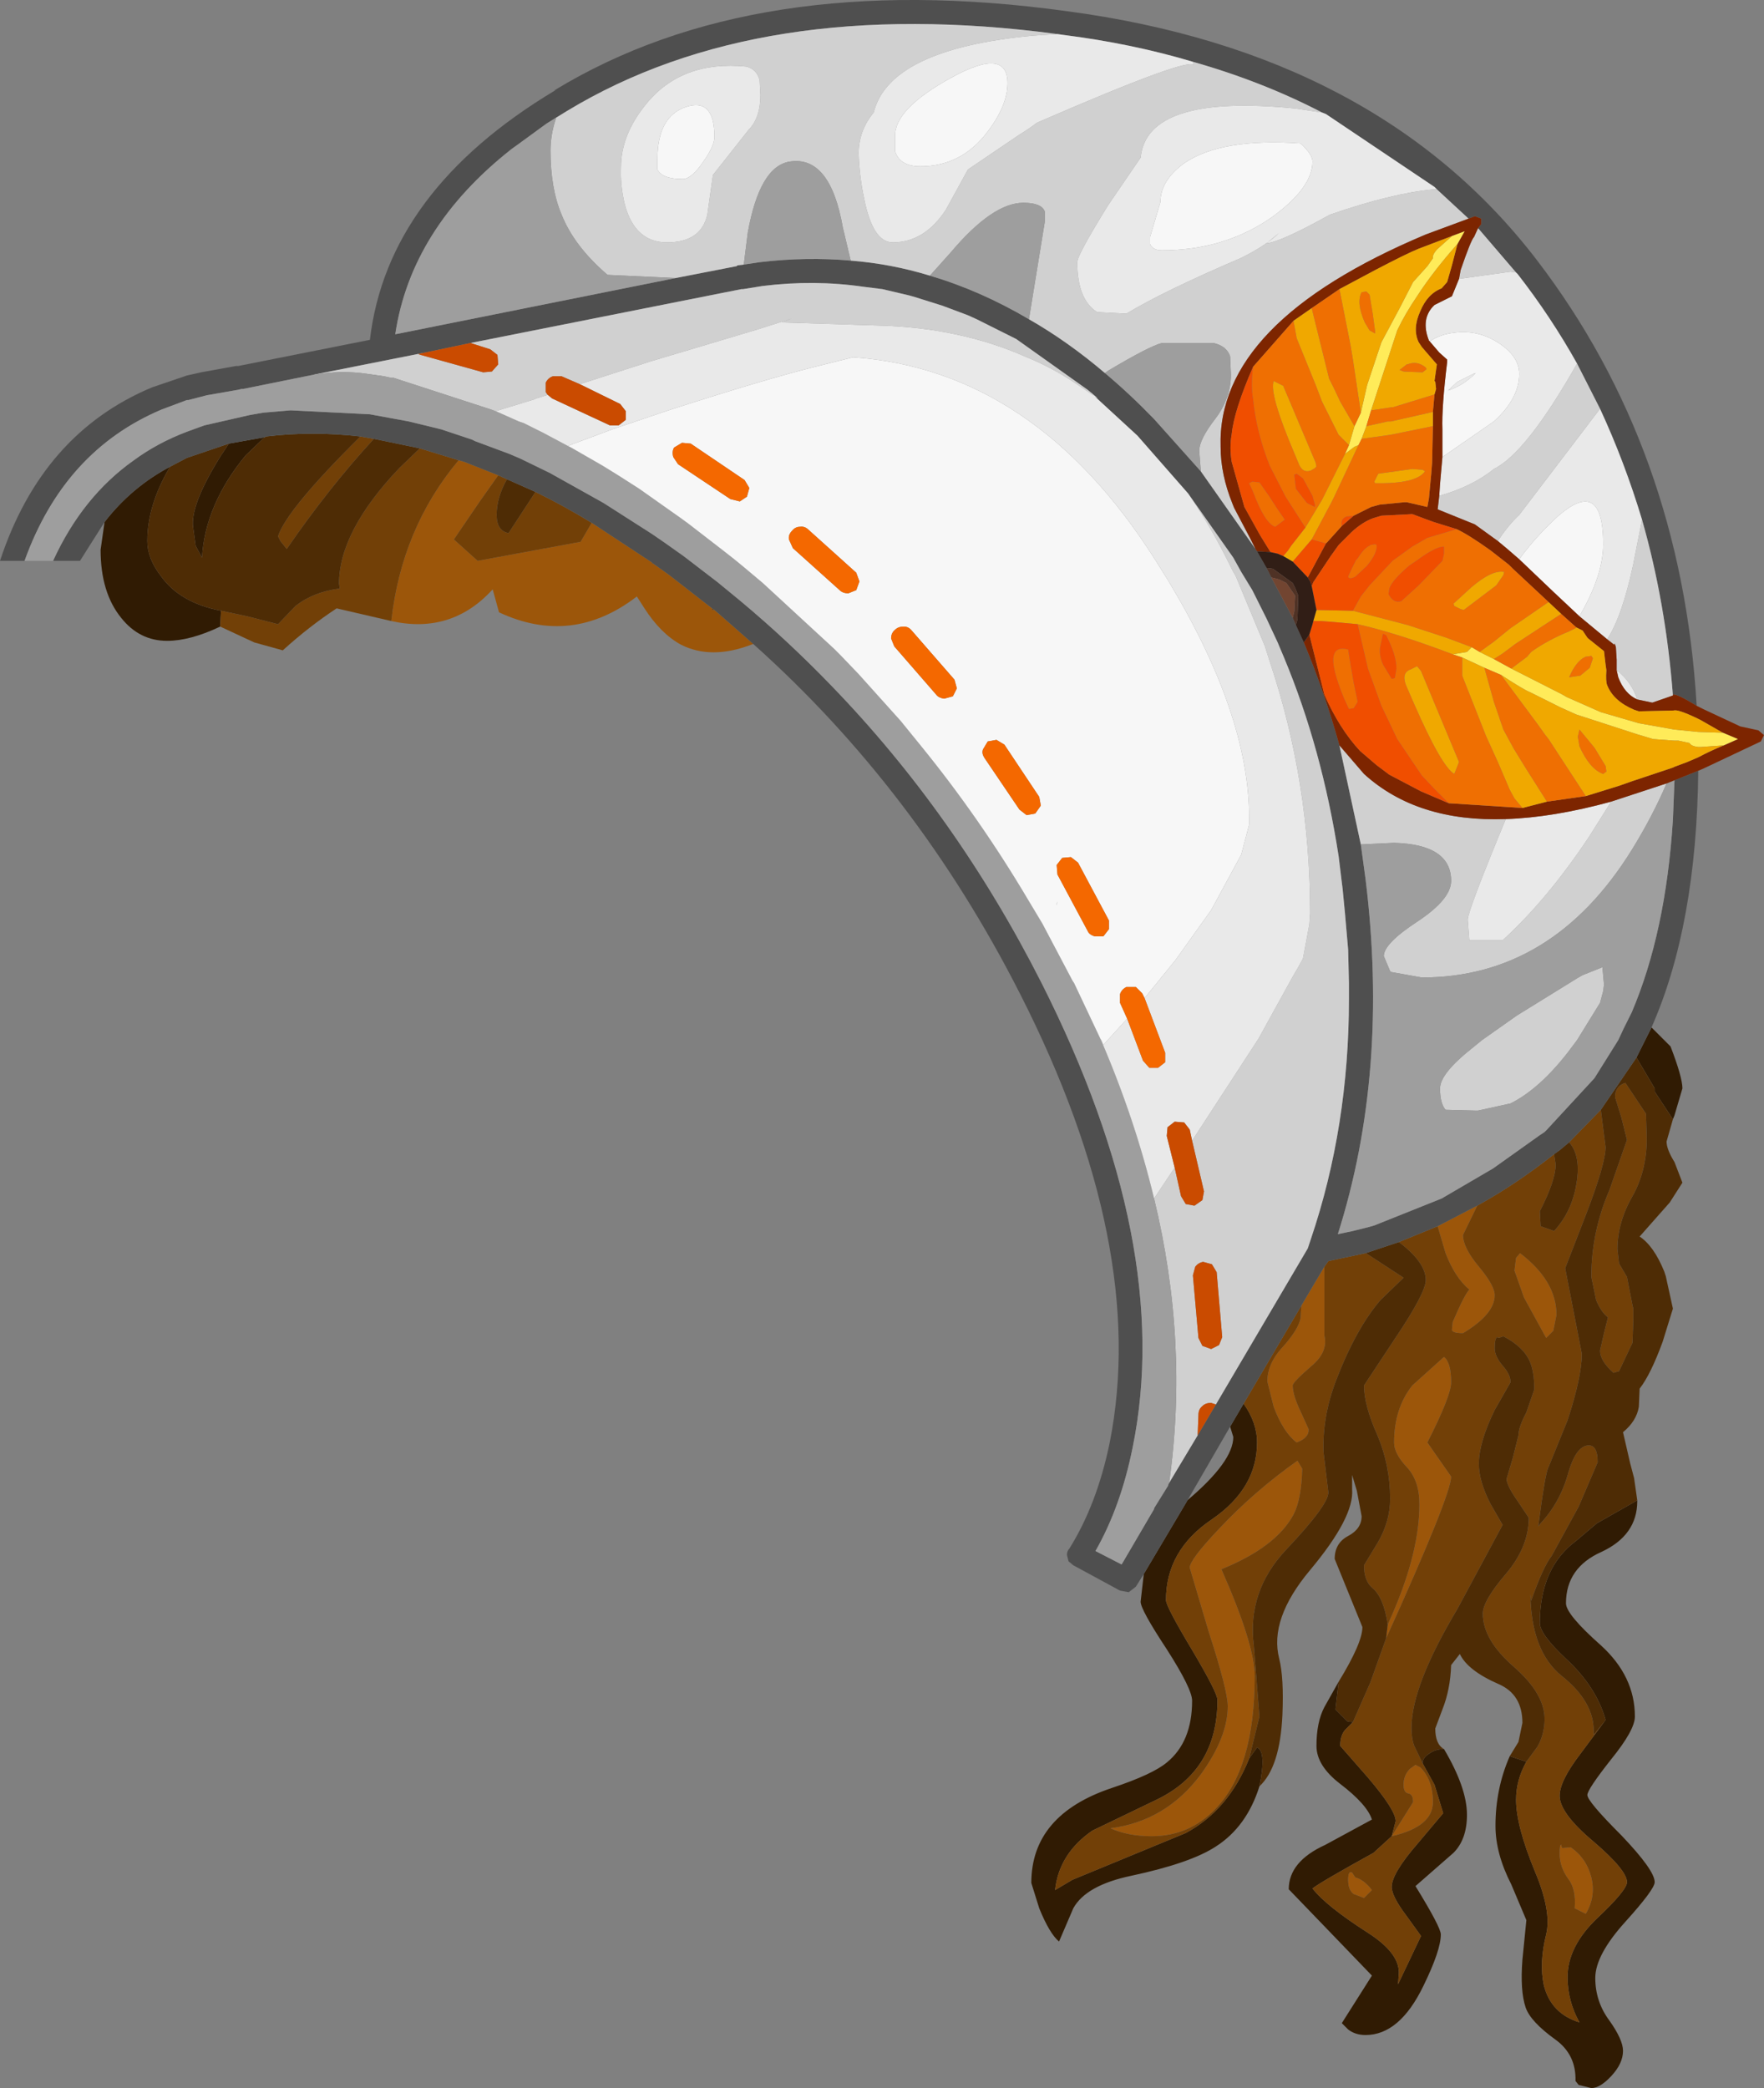 <?xml version="1.0" encoding="UTF-8" standalone="no"?>
<svg xmlns:ffdec="https://www.free-decompiler.com/flash" xmlns:xlink="http://www.w3.org/1999/xlink" ffdec:objectType="shape" height="131.8px" width="111.35px" xmlns="http://www.w3.org/2000/svg">
  <rect width="100%" height="100%" fill="#808080" stroke="none"/>
  <g transform="matrix(1.0, 0.0, 0.0, 1.0, 28.85, 15.3)">
    <path d="M-22.25 17.65 Q-20.55 15.45 -18.1 14.15 L-18.2 14.3 Q-19.55 16.65 -19.55 18.85 -19.55 19.95 -18.7 21.05 -17.5 22.75 -14.9 23.25 L-14.95 24.25 Q-16.85 25.15 -18.3 25.15 -20.05 25.15 -21.2 23.7 -22.5 22.1 -22.5 19.4 L-22.25 17.65 M-14.4 12.7 L-12.15 12.3 -13.35 13.45 Q-15.9 16.55 -16.1 19.9 L-16.5 19.15 -16.65 18.05 Q-16.9 16.65 -14.9 13.45 L-14.4 12.7 M43.35 84.05 L46.05 79.5 46.1 79.4 Q49.0 76.95 49.0 75.4 L48.8 74.75 49.65 73.3 Q50.5 74.5 50.5 75.75 50.5 78.65 47.65 80.6 44.75 82.55 44.75 85.7 44.75 86.1 46.4 88.85 48.0 91.55 48.0 92.0 48.0 96.45 44.15 98.3 L40.1 100.25 Q38.0 101.7 37.75 104.0 L38.85 103.35 46.0 100.4 Q48.7 98.95 50.0 95.7 L50.5 95.0 Q51.1 95.25 50.65 97.45 49.85 100.0 47.9 101.25 46.3 102.3 42.55 103.1 39.7 103.7 38.9 105.15 L38.0 107.25 Q37.4 106.75 36.75 105.15 L36.25 103.55 Q36.25 99.25 41.35 97.55 43.9 96.7 44.8 95.95 46.4 94.65 46.4 92.05 46.4 91.3 44.8 88.8 43.15 86.3 43.15 85.8 L43.35 84.05 M74.45 51.45 L75.4 49.55 76.6 50.75 Q77.35 52.7 77.35 53.4 L76.85 55.1 76.75 55.35 75.6 53.6 75.6 53.4 74.45 51.45 M74.5 79.4 L74.5 79.45 Q74.5 81.6 72.25 82.65 70.0 83.65 70.0 85.9 70.0 86.6 72.2 88.55 74.35 90.5 74.35 93.05 74.35 93.9 72.85 95.75 71.35 97.65 71.35 98.0 71.35 98.4 73.5 100.55 75.6 102.75 75.6 103.5 75.6 103.95 73.75 106.0 71.85 108.1 71.85 109.55 71.85 111.05 72.75 112.25 73.6 113.45 73.6 114.15 73.6 114.95 72.85 115.75 72.15 116.5 71.6 116.5 L70.8 116.3 70.6 116.05 Q70.65 114.4 69.35 113.45 67.75 112.3 67.45 111.4 67.1 110.35 67.25 108.4 L67.5 105.9 66.55 103.65 Q65.55 101.7 65.55 99.95 65.55 97.6 66.45 95.55 L67.5 95.9 Q66.85 97.05 66.85 98.3 66.85 99.95 68.05 102.85 69.1 105.35 68.75 106.8 68.3 108.6 68.6 110.0 69.05 111.8 70.85 112.35 70.1 111.0 70.1 109.5 70.1 107.55 72.0 105.75 73.85 104.0 73.85 103.5 73.85 102.75 71.75 100.95 69.6 99.15 69.6 98.05 69.6 97.1 70.95 95.35 L72.4 93.4 72.5 93.25 Q71.9 91.15 70.0 89.4 68.35 87.85 68.35 87.15 68.35 83.65 70.65 81.95 L71.95 80.85 74.5 79.4 M62.3 95.1 Q63.75 97.55 63.75 99.25 63.75 100.8 62.9 101.65 L60.5 103.75 Q62.1 106.35 62.1 106.8 62.1 107.8 61.0 110.05 59.5 113.15 57.35 113.15 56.7 113.15 56.25 112.8 L55.85 112.4 57.75 109.4 55.15 106.7 52.5 103.95 Q52.5 102.2 54.8 101.15 L57.75 99.55 Q57.45 98.6 55.75 97.3 54.25 96.15 54.25 94.9 54.25 93.4 54.75 92.45 L55.65 90.85 55.45 92.6 56.2 93.35 56.55 93.4 56.05 93.9 Q55.75 94.25 55.75 94.9 L57.5 96.9 Q59.25 98.95 59.25 99.65 L59.0 100.6 57.85 101.65 Q54.5 103.5 54.0 103.9 54.85 105.0 57.5 106.7 59.45 107.95 59.45 109.2 L59.4 109.95 60.85 106.9 59.95 105.65 Q59.0 104.4 59.0 103.8 59.0 102.95 60.65 101.05 L62.25 99.15 61.7 97.35 60.95 96.0 Q60.95 95.65 61.35 95.4 61.75 95.1 62.3 95.1" fill="#301b03" fill-rule="evenodd" stroke="none"/>
    <path d="M0.1 13.75 L0.45 13.85 2.6 14.7 1.4 16.4 -0.2 18.75 1.3 20.1 7.8 18.9 8.5 17.7 12.3 20.2 12.3 20.3 12.35 20.25 13.4 21.0 16.1 23.1 16.1 23.2 16.25 23.2 18.7 25.35 18.55 25.4 Q16.05 26.35 14.15 25.4 12.85 24.7 11.8 23.05 L11.35 22.35 Q7.25 25.5 2.65 23.35 L2.25 21.9 Q-0.35 24.75 -4.15 23.9 -3.5 18.05 0.1 13.75 M53.3 67.1 L54.75 64.65 54.75 69.0 Q55.0 70.05 53.9 70.95 52.75 71.95 52.75 72.15 52.75 72.75 53.25 73.8 L53.75 74.9 Q53.8 75.45 53.0 75.75 52.15 75.1 51.55 73.5 L51.15 71.9 Q51.15 70.8 52.05 69.8 53.1 68.65 53.25 67.9 L53.3 67.1 M61.9 62.1 L64.4 60.8 63.5 62.65 Q63.5 63.45 64.5 64.65 65.5 65.85 65.5 66.45 65.5 67.65 63.5 68.85 62.85 68.85 62.8 68.65 L62.85 68.15 Q63.6 66.4 63.9 66.1 63.0 65.35 62.4 63.8 L61.9 62.1 M58.75 87.25 L59.1 86.45 Q60.75 82.6 60.75 79.65 60.75 78.15 59.95 77.3 59.15 76.45 59.15 75.75 59.15 73.6 60.3 72.15 L62.3 70.35 Q62.75 70.7 62.75 71.95 62.75 72.8 61.25 75.75 L62.75 77.9 Q62.75 79.05 58.65 88.1 L58.75 87.25 M66.85 64.1 L67.1 63.8 Q69.4 65.55 69.4 67.7 L69.2 68.7 68.75 69.15 67.35 66.6 66.75 64.9 66.85 64.1 M59.0 100.6 L60.35 98.45 Q60.35 97.95 60.05 97.9 59.75 97.85 59.75 97.35 59.75 96.75 60.15 96.35 L60.5 96.1 60.8 96.25 Q61.6 97.05 61.6 98.45 61.6 100.0 59.0 100.6 M53.05 76.9 L53.35 77.4 Q53.3 79.35 52.8 80.3 51.7 82.35 48.25 83.75 50.35 88.5 50.35 90.5 50.35 96.35 47.85 98.9 46.2 100.6 43.85 100.6 42.35 100.6 41.25 100.1 44.75 99.65 46.95 96.7 48.65 94.35 48.65 92.4 48.65 91.4 47.45 87.7 L46.25 83.65 Q46.25 83.15 48.1 81.2 50.3 78.85 53.05 76.9 M56.25 103.35 Q56.25 102.75 56.5 102.9 L56.7 103.2 Q57.25 103.35 57.75 104.0 L57.25 104.5 56.6 104.25 Q56.25 104.0 56.25 103.35 M71.6 103.2 Q71.9 104.4 71.25 105.5 L70.55 105.15 Q70.65 103.95 70.15 103.3 69.6 102.55 69.6 101.7 69.6 101.1 69.7 101.15 L69.75 101.35 70.3 101.3 Q71.3 102.0 71.6 103.2" fill="#9c560a" fill-rule="evenodd" stroke="none"/>
    <path d="M-6.1 12.25 L-5.25 12.4 Q-8.1 15.5 -10.75 19.35 L-11.15 18.85 -11.3 18.55 Q-10.75 16.85 -6.1 12.25 M-2.35 13.0 L0.1 13.75 Q-3.5 18.05 -4.15 23.9 L-7.6 23.1 Q-9.35 24.25 -11.0 25.75 L-12.8 25.25 -14.95 24.25 -14.9 23.25 -13.25 23.6 -11.3 24.1 -10.2 22.95 Q-9.05 22.05 -7.4 21.85 L-7.45 21.55 Q-7.45 18.25 -3.65 14.25 L-2.35 13.0 M2.6 14.7 L3.15 14.95 Q2.5 16.1 2.5 17.2 2.5 18.2 3.25 18.35 L4.95 15.75 Q6.7 16.6 8.5 17.7 L7.8 18.9 1.3 20.1 -0.2 18.75 1.4 16.4 2.6 14.7 M12.3 20.2 L12.35 20.25 12.3 20.3 12.3 20.2 M16.1 23.1 L16.25 23.2 16.1 23.2 16.1 23.1 M49.65 73.3 L53.3 67.1 53.25 67.9 Q53.1 68.65 52.05 69.8 51.15 70.8 51.15 71.9 L51.55 73.5 Q52.15 75.1 53.0 75.75 53.8 75.45 53.75 74.9 L53.25 73.8 Q52.75 72.75 52.75 72.15 52.75 71.95 53.9 70.95 55.0 70.05 54.75 69.0 L54.75 64.65 55.0 64.3 57.35 63.8 57.45 63.85 59.75 65.35 58.3 66.75 Q56.75 68.55 55.5 71.8 54.6 74.15 54.7 76.4 L55.0 78.9 Q55.0 79.7 52.35 82.5 49.85 85.15 50.3 88.6 L50.65 93.05 50.0 95.7 Q48.7 98.95 46.0 100.4 L38.85 103.35 37.75 104.0 Q38.0 101.7 40.1 100.25 L44.15 98.3 Q48.0 96.45 48.0 92.0 48.0 91.55 46.4 88.85 44.75 86.1 44.75 85.7 44.75 82.55 47.65 80.6 50.5 78.65 50.5 75.75 50.5 74.5 49.65 73.3 M59.45 63.1 L61.9 62.1 62.4 63.8 Q63.0 65.35 63.9 66.1 63.6 66.4 62.85 68.15 L62.8 68.65 Q62.85 68.85 63.5 68.85 65.5 67.65 65.5 66.45 65.5 65.85 64.5 64.65 63.5 63.45 63.5 62.65 L64.4 60.8 Q66.85 59.45 69.25 57.55 L69.35 58.2 Q69.35 59.2 68.35 61.15 L68.4 62.1 69.25 62.4 Q70.45 61.1 70.7 59.15 70.9 57.6 70.2 56.8 L72.2 54.75 72.5 57.1 Q72.5 58.15 71.25 61.4 L69.95 64.75 71.0 70.15 Q71.0 71.6 70.1 74.35 L68.9 77.3 Q68.7 77.6 68.25 81.05 L68.4 80.85 Q69.65 79.5 70.15 77.65 70.6 76.1 71.3 75.95 72.0 75.8 72.0 77.0 L70.8 79.8 69.1 82.9 Q68.55 83.6 67.8 85.75 L67.75 85.3 Q67.8 88.95 69.75 90.5 71.75 92.1 71.75 93.95 L71.75 94.2 72.4 93.4 70.95 95.35 Q69.6 97.1 69.6 98.05 69.6 99.15 71.75 100.95 73.85 102.75 73.85 103.5 73.85 104.0 72.0 105.75 70.1 107.55 70.1 109.5 70.1 111.0 70.85 112.35 69.05 111.8 68.6 110.0 68.3 108.6 68.75 106.8 69.1 105.35 68.05 102.85 66.85 99.95 66.85 98.3 66.85 97.05 67.5 95.9 L68.2 94.95 Q68.65 94.15 68.65 93.2 68.65 91.6 66.7 89.9 64.75 88.2 64.75 86.55 64.75 85.75 66.2 84.05 67.65 82.35 67.65 80.5 L66.95 79.45 Q66.25 78.45 66.25 78.05 L66.65 76.7 67.0 75.3 Q67.0 74.8 67.5 73.85 L68.0 72.4 Q68.0 71.25 67.7 70.6 67.3 69.7 66.05 69.05 L65.75 69.15 65.65 69.1 Q65.5 69.2 65.5 69.8 65.5 70.3 66.0 70.9 66.5 71.45 66.5 71.95 L65.5 73.7 Q64.5 75.75 64.5 77.1 64.5 78.2 65.25 79.65 L66.0 80.95 63.15 86.25 Q60.25 91.1 60.25 93.75 60.25 94.4 60.4 94.85 L60.95 96.0 61.7 97.35 62.25 99.15 60.65 101.05 Q59.0 102.95 59.0 103.8 59.0 104.4 59.95 105.65 L60.85 106.9 59.4 109.95 59.45 109.2 Q59.45 107.95 57.5 106.7 54.85 105.0 54.0 103.9 54.5 103.5 57.85 101.65 L59.0 100.6 59.25 99.65 Q59.25 98.95 57.5 96.9 L55.75 94.9 Q55.75 94.25 56.05 93.9 L56.55 93.4 57.65 90.9 58.65 88.1 Q62.75 79.05 62.75 77.9 L61.25 75.75 Q62.75 72.8 62.75 71.95 62.75 70.7 62.3 70.35 L60.3 72.15 Q59.15 73.6 59.15 75.75 59.15 76.45 59.95 77.3 60.75 78.15 60.75 79.65 60.75 82.6 59.1 86.45 L58.75 87.25 Q58.5 85.55 57.8 84.95 57.25 84.5 57.25 83.5 L58.1 82.1 Q58.9 80.75 58.9 79.3 58.9 77.2 58.1 75.3 57.25 73.4 57.25 72.15 L59.2 69.2 Q61.15 66.3 61.15 65.5 61.15 64.45 59.65 63.25 L59.45 63.1 M75.05 55.0 L75.1 56.55 Q75.1 58.6 74.2 60.2 73.25 61.85 73.25 63.55 L73.35 64.45 73.85 65.3 74.2 67.1 74.25 67.3 74.25 67.8 74.25 67.95 74.2 69.45 73.35 71.25 73.0 71.35 Q72.15 70.6 72.15 69.95 L72.4 68.85 72.65 67.85 Q72.2 67.5 71.9 66.75 L71.6 65.3 Q71.6 62.45 72.75 59.8 L73.85 56.65 73.5 55.25 73.1 53.95 Q73.1 53.25 73.75 53.05 L75.05 55.0 M66.85 64.1 L66.75 64.9 67.35 66.6 68.75 69.15 69.2 68.7 69.4 67.7 Q69.4 65.55 67.1 63.8 L66.85 64.1 M59.0 100.6 Q61.6 100.0 61.6 98.45 61.6 97.05 60.8 96.25 L60.5 96.1 60.15 96.35 Q59.75 96.75 59.75 97.35 59.75 97.85 60.05 97.9 60.35 97.95 60.35 98.45 L59.0 100.6 M53.05 76.9 Q50.3 78.85 48.1 81.2 46.25 83.15 46.25 83.65 L47.45 87.7 Q48.65 91.4 48.65 92.4 48.65 94.35 46.95 96.7 44.75 99.65 41.25 100.1 42.35 100.6 43.85 100.6 46.2 100.6 47.85 98.9 50.35 96.35 50.35 90.5 50.35 88.5 48.25 83.75 51.7 82.35 52.8 80.3 53.3 79.35 53.35 77.4 L53.05 76.9 M71.6 103.2 Q71.3 102.0 70.3 101.3 L69.75 101.35 69.7 101.15 Q69.6 101.1 69.6 101.7 69.6 102.55 70.15 103.3 70.65 103.95 70.55 105.15 L71.25 105.5 Q71.9 104.4 71.6 103.2 M56.25 103.35 Q56.25 104.0 56.6 104.25 L57.25 104.5 57.75 104.0 Q57.25 103.35 56.7 103.2 L56.5 102.9 Q56.25 102.75 56.25 103.35" fill="#724007" fill-rule="evenodd" stroke="none"/>
    <path d="M-18.1 14.15 L-17.05 13.6 -14.4 12.7 -14.9 13.45 Q-16.9 16.65 -16.65 18.05 L-16.5 19.15 -16.1 19.9 Q-15.9 16.55 -13.35 13.45 L-12.15 12.3 -12.05 12.25 Q-9.15 11.9 -6.1 12.25 -10.75 16.85 -11.3 18.55 L-11.15 18.85 -10.75 19.35 Q-8.1 15.5 -5.25 12.4 L-2.35 13.0 -3.65 14.25 Q-7.45 18.25 -7.45 21.55 L-7.4 21.85 Q-9.05 22.05 -10.2 22.95 L-11.3 24.1 -13.25 23.6 -14.9 23.25 Q-17.5 22.75 -18.7 21.05 -19.55 19.95 -19.55 18.85 -19.55 16.65 -18.2 14.3 L-18.1 14.15 M3.15 14.95 L4.95 15.75 3.25 18.35 Q2.5 18.2 2.5 17.2 2.5 16.1 3.15 14.95 M57.35 63.8 L59.45 63.1 59.65 63.25 Q61.15 64.45 61.15 65.5 61.15 66.3 59.2 69.2 L57.25 72.15 Q57.25 73.4 58.1 75.3 58.9 77.2 58.9 79.3 58.9 80.75 58.1 82.1 L57.25 83.5 Q57.25 84.5 57.8 84.95 58.5 85.55 58.75 87.25 L58.65 88.1 57.65 90.9 56.55 93.4 56.2 93.35 55.45 92.6 55.65 90.85 Q57.15 88.4 57.15 87.4 L55.4 83.1 Q55.4 82.1 56.25 81.65 57.1 81.2 57.1 80.4 L56.8 78.8 56.5 77.8 56.5 78.7 Q56.65 80.45 53.85 83.8 51.25 86.9 51.9 89.4 52.2 90.6 52.1 92.95 51.95 96.25 50.65 97.45 51.1 95.25 50.5 95.0 L50.0 95.7 50.65 93.05 50.3 88.6 Q49.85 85.15 52.35 82.5 55.0 79.7 55.0 78.9 L54.7 76.4 Q54.6 74.15 55.5 71.8 56.75 68.55 58.3 66.75 L59.75 65.35 57.45 63.85 57.35 63.8 M69.25 57.55 L69.6 57.3 70.2 56.8 Q70.9 57.6 70.7 59.15 70.45 61.1 69.25 62.4 L68.4 62.1 68.35 61.15 Q69.35 59.2 69.35 58.2 L69.25 57.55 M72.2 54.75 L74.45 51.45 75.6 53.4 75.6 53.6 76.75 55.35 76.35 56.75 Q76.35 57.25 76.85 58.05 L77.35 59.35 76.55 60.6 74.65 62.75 Q75.55 63.35 76.2 64.95 L76.3 65.25 76.75 67.3 76.1 69.4 Q75.35 71.45 74.65 72.35 L74.6 73.5 Q74.45 74.4 73.6 75.1 L74.05 77.05 74.3 78.0 74.5 79.4 71.95 80.85 70.65 81.95 Q68.35 83.65 68.35 87.15 68.35 87.85 70.0 89.4 71.9 91.15 72.5 93.25 L72.4 93.4 71.75 94.2 71.75 93.95 Q71.75 92.1 69.75 90.5 67.8 88.95 67.75 85.3 L67.8 85.75 Q68.55 83.6 69.1 82.9 L70.8 79.8 72.0 77.0 Q72.0 75.8 71.3 75.95 70.6 76.1 70.15 77.65 69.65 79.5 68.4 80.85 L68.25 81.05 Q68.7 77.6 68.9 77.3 L70.1 74.35 Q71.0 71.6 71.0 70.15 L69.95 64.75 71.25 61.4 Q72.5 58.15 72.5 57.1 L72.2 54.75 M75.05 55.0 L73.75 53.05 Q73.1 53.25 73.1 53.95 L73.5 55.25 73.85 56.65 72.75 59.8 Q71.6 62.45 71.6 65.3 L71.9 66.75 Q72.2 67.5 72.65 67.85 L72.4 68.85 72.15 69.95 Q72.15 70.6 73.0 71.35 L73.35 71.25 74.2 69.45 74.25 67.95 74.25 67.8 74.25 67.3 74.2 67.1 73.85 65.3 73.35 64.45 73.25 63.55 Q73.25 61.85 74.2 60.2 75.1 58.6 75.1 56.55 L75.05 55.0 M66.45 95.55 L67.0 94.65 67.25 93.45 Q67.25 91.65 65.75 91.0 63.8 90.15 63.3 89.1 L62.75 89.8 Q62.7 91.35 62.2 92.6 L61.75 93.8 Q61.75 94.8 62.3 95.1 61.75 95.1 61.35 95.4 60.95 95.65 60.95 96.0 L60.4 94.85 Q60.25 94.4 60.25 93.75 60.25 91.1 63.15 86.25 L66.0 80.95 65.25 79.65 Q64.5 78.2 64.5 77.1 64.5 75.75 65.5 73.7 L66.5 71.95 Q66.5 71.45 66.0 70.9 65.5 70.3 65.5 69.8 65.5 69.2 65.65 69.1 L65.75 69.15 66.05 69.05 Q67.3 69.7 67.7 70.6 68.0 71.25 68.0 72.4 L67.5 73.85 Q67.0 74.8 67.0 75.3 L66.65 76.7 66.25 78.05 Q66.25 78.45 66.95 79.45 L67.65 80.5 Q67.65 82.35 66.2 84.05 64.75 85.75 64.75 86.55 64.75 88.2 66.7 89.9 68.65 91.6 68.65 93.2 68.65 94.15 68.2 94.95 L67.5 95.9 66.45 95.55" fill="#4e2c05" fill-rule="evenodd" stroke="none"/>
    <path d="M5.65 -7.5 L3.8 -6.15 3.45 -5.9 Q-2.9 -0.9 -3.9 5.8 L13.8 2.25 17.65 1.5 17.7 1.45 18.1 1.4 19.1 1.25 Q22.05 0.9 24.85 1.15 27.4 1.35 29.85 2.1 33.05 3.05 36.1 4.85 38.55 6.25 40.9 8.25 42.45 9.55 44.0 11.15 L46.95 14.45 50.4 19.35 50.5 19.5 51.1 20.55 51.4 21.15 52.75 23.7 52.95 24.15 53.45 25.25 Q54.75 28.35 55.7 31.75 L57.05 38.0 57.35 40.2 Q58.85 52.35 55.6 62.6 L56.55 62.4 57.55 62.15 57.9 62.05 62.15 60.35 65.4 58.45 68.35 56.35 68.65 56.15 68.8 56.0 71.8 52.75 73.3 50.35 73.65 49.6 74.15 48.6 Q76.3 43.55 76.75 36.45 L76.85 33.95 78.35 33.35 Q78.25 43.1 75.4 49.55 L74.45 51.45 72.2 54.75 70.2 56.8 69.6 57.3 69.25 57.55 Q66.85 59.45 64.4 60.8 L61.9 62.1 59.45 63.1 57.35 63.8 55.0 64.3 54.75 64.65 53.3 67.1 49.65 73.3 48.8 74.75 46.05 79.5 43.35 84.05 42.85 84.85 42.4 85.2 41.85 85.1 38.9 83.5 38.6 83.25 38.5 82.85 Q38.5 82.6 38.65 82.45 40.4 79.65 41.2 75.75 43.65 63.4 35.55 47.45 29.0 34.55 18.7 25.35 L16.25 23.2 16.1 23.1 13.4 21.0 12.35 20.25 12.3 20.2 8.5 17.7 Q6.7 16.6 4.95 15.75 L3.15 14.95 2.6 14.7 0.45 13.85 0.1 13.75 -2.35 13.0 -5.25 12.4 -6.1 12.25 Q-9.15 11.9 -12.05 12.25 L-12.15 12.3 -14.4 12.7 -17.05 13.6 -18.1 14.15 Q-20.55 15.45 -22.25 17.65 L-23.8 20.1 -25.5 20.1 Q-23.65 16.05 -20.4 13.75 -18.9 12.65 -17.05 11.95 L-15.95 11.55 -13.1 10.9 -12.25 10.75 -10.5 10.6 -5.5 10.85 -3.05 11.3 -1.0 11.8 0.95 12.45 1.15 12.55 3.3 13.35 4.0 13.65 5.85 14.55 9.25 16.45 12.3 18.4 13.1 18.95 14.3 19.8 16.45 21.45 17.85 22.6 Q20.85 25.1 23.6 27.95 31.5 36.1 36.9 46.75 45.25 63.3 42.65 76.05 41.9 79.8 40.3 82.6 L41.95 83.45 44.0 79.95 44.0 79.9 44.9 78.45 44.85 78.55 44.9 78.4 44.95 78.3 46.75 75.3 47.9 73.35 53.7 63.5 53.9 62.9 Q56.3 55.8 56.3 47.75 L56.3 46.75 56.25 44.65 56.05 42.35 55.9 40.8 55.85 40.4 55.65 38.75 Q54.6 31.95 52.2 26.2 L51.8 25.25 51.1 23.75 50.2 21.95 49.5 20.8 49.0 19.9 46.15 15.85 42.95 12.2 39.8 9.3 35.3 6.1 35.2 6.05 32.8 4.85 32.25 4.6 30.65 4.0 28.9 3.45 28.55 3.35 26.85 2.95 25.65 2.8 Q22.55 2.35 19.3 2.75 L18.05 2.95 17.9 2.95 17.95 2.95 0.85 6.35 -2.0 6.95 -9.05 8.35 -13.5 9.25 -13.6 9.25 -13.8 9.3 -15.8 9.65 -16.95 9.95 -17.05 9.95 -18.65 10.55 Q-24.8 13.15 -27.3 20.1 L-28.85 20.1 Q-26.2 12.05 -19.25 9.15 L-17.05 8.4 -16.15 8.2 -13.95 7.8 -13.9 7.8 -13.8 7.8 -5.5 6.15 Q-4.4 -3.25 6.2 -9.6 L6.15 -9.6 Q18.8 -17.3 38.45 -14.6 58.1 -12.0 68.15 1.1 77.3 13.05 78.25 29.25 76.95 28.45 76.75 28.55 L76.75 28.6 Q76.3 22.75 74.8 17.5 73.7 13.85 72.15 10.5 L70.7 7.65 Q69.05 4.7 66.95 2.0 L66.85 1.9 64.45 -0.9 64.65 -1.15 64.65 -1.5 64.25 -1.65 63.85 -1.5 61.85 -3.35 61.7 -3.5 54.85 -8.1 54.6 -8.2 Q50.85 -10.15 46.45 -11.4 42.6 -12.55 38.25 -13.1 L37.9 -13.15 Q19.1 -15.65 6.95 -8.3 L5.65 -7.5" fill="#4f4f4f" fill-rule="evenodd" stroke="none"/>
    <path d="M5.65 -7.5 L6.95 -8.3 Q19.1 -15.65 37.9 -13.15 L36.35 -13.05 Q27.3 -12.2 26.3 -8.2 25.35 -7.05 25.35 -5.6 25.4 -4.15 25.7 -2.75 26.25 0.0 27.5 0.0 29.5 0.0 30.85 -2.05 L32.25 -4.6 35.5 -6.8 Q36.15 -7.2 36.6 -7.55 46.5 -11.85 46.5 -11.15 L46.45 -11.4 Q50.85 -10.15 54.6 -8.2 L52.95 -8.45 Q43.55 -9.4 43.15 -5.35 L41.1 -2.35 Q39.15 0.8 39.15 1.25 39.15 3.6 40.4 4.4 L42.25 4.5 Q44.55 3.1 49.45 1.0 51.0 0.25 51.9 -0.6 L51.1 0.05 Q51.95 0.0 55.1 -1.75 59.0 -3.1 61.65 -3.35 L61.85 -3.35 63.85 -1.5 61.15 -0.5 Q47.95 5.05 48.2 12.9 48.2 14.65 48.95 16.5 L49.05 16.75 50.05 18.65 50.4 19.35 46.95 14.45 46.85 13.15 Q46.85 12.45 47.85 11.15 48.85 9.85 48.85 8.35 L48.8 7.2 Q48.6 6.55 47.75 6.35 L44.5 6.35 Q43.7 6.55 41.1 8.1 L40.9 8.25 Q38.55 6.25 36.1 4.85 L37.1 -1.3 37.1 -1.95 Q36.9 -2.5 35.75 -2.5 33.8 -2.5 31.15 0.65 L29.85 2.1 Q27.4 1.35 24.85 1.15 L24.35 -0.95 Q23.55 -5.5 21.0 -5.1 19.1 -4.8 18.35 -0.6 L18.1 1.4 17.7 1.45 17.65 1.5 13.8 2.25 9.5 2.05 Q7.4 0.25 6.6 -1.75 5.9 -3.4 5.9 -5.8 5.9 -6.8 6.25 -7.85 L5.65 -7.5 M64.45 -0.9 L66.85 1.9 66.5 1.85 63.25 2.3 63.35 1.75 Q64.0 -0.15 64.2 -0.35 L64.45 -0.9 M70.7 7.65 L72.15 10.5 67.05 17.2 Q66.35 17.85 65.7 18.85 L64.25 17.8 61.9 16.85 62.0 16.0 Q64.1 15.4 65.45 14.3 67.5 13.3 70.7 7.65 M74.8 17.5 Q76.3 22.75 76.75 28.6 L75.45 29.05 74.5 28.85 Q74.15 27.75 73.2 27.0 L73.2 26.35 73.15 25.55 Q73.05 25.2 73.05 25.4 L72.6 25.05 Q73.55 23.6 74.25 20.3 L74.8 17.5 M-9.05 8.35 L-2.0 6.95 -2.45 7.05 -2.3 7.1 1.65 8.2 2.2 8.15 2.6 7.7 2.55 7.1 2.1 6.75 0.85 6.35 17.95 2.95 17.9 2.95 18.05 2.95 19.3 2.75 Q22.55 2.35 25.65 2.8 L26.85 2.95 28.55 3.35 28.9 3.45 30.65 4.0 32.25 4.6 32.8 4.85 35.2 6.05 35.3 6.1 39.8 9.3 40.45 9.85 39.35 9.1 Q37.7 7.95 35.85 7.2 31.75 5.4 26.75 5.25 L20.5 5.05 21.15 4.8 18.95 5.5 12.25 7.5 7.75 8.95 6.6 8.45 6.05 8.45 Q5.75 8.55 5.6 8.85 L5.6 9.45 5.7 9.6 5.65 9.65 5.0 9.85 4.9 9.9 2.45 10.65 2.15 10.55 -4.0 8.55 -4.15 8.55 -4.6 8.45 -5.65 8.3 Q-7.35 8.05 -8.95 8.35 L-9.05 8.35 M46.15 15.85 L49.0 19.9 49.5 20.8 50.2 21.95 51.1 23.75 51.8 25.25 52.2 26.2 Q54.6 31.95 55.65 38.75 L55.85 40.4 55.9 40.8 56.05 42.35 56.25 44.65 56.3 46.75 56.3 47.75 Q56.3 55.8 53.9 62.9 L53.7 63.5 47.9 73.35 47.6 73.25 Q47.25 73.25 47.05 73.45 46.8 73.65 46.8 74.0 L46.75 75.3 44.95 78.3 Q46.2 69.45 44.0 60.35 L45.3 58.4 45.7 60.2 46.0 60.7 46.55 60.8 47.05 60.45 47.15 59.9 46.4 56.7 50.6 50.25 51.7 48.25 52.75 46.35 53.1 45.75 53.4 45.2 53.8 43.05 53.85 42.35 Q53.85 34.05 51.3 26.45 L51.0 25.5 49.15 21.05 49.0 20.8 48.65 20.1 Q47.5 17.8 46.15 15.85 M57.05 38.0 L55.7 31.75 57.25 33.55 Q60.6 36.6 66.2 36.4 63.8 42.2 63.8 42.75 L63.9 44.05 66.0 44.05 Q68.85 41.45 71.5 37.45 L72.85 35.3 76.35 34.15 Q75.45 36.25 74.15 38.35 69.15 46.4 60.9 46.4 L58.95 46.05 58.9 46.0 58.5 45.05 Q58.5 44.25 60.65 42.85 62.75 41.45 62.75 40.3 62.75 38.0 59.15 37.9 L57.05 38.0 M18.25 -11.1 Q14.2 -11.5 11.95 -8.75 10.35 -6.8 10.35 -4.75 10.3 -3.55 10.6 -2.35 11.25 0.0 13.25 0.0 15.4 0.0 15.8 -1.75 L16.15 -4.25 18.4 -7.1 Q19.15 -7.85 19.15 -9.3 L19.1 -10.25 Q18.9 -10.95 18.25 -11.1 M53.5 -2.75 L53.6 -2.8 53.5 -2.75 M72.3 45.75 L72.4 46.85 72.35 47.25 72.15 48.0 70.7 50.35 70.1 51.15 Q68.3 53.45 66.5 54.35 L64.45 54.8 64.3 54.8 62.4 54.75 Q62.05 54.35 62.05 53.4 62.05 52.45 64.15 50.8 L64.7 50.35 66.9 48.8 70.7 46.45 71.05 46.25 72.3 45.75 M48.3 69.1 L47.95 65.0 47.65 64.5 47.1 64.35 Q46.8 64.4 46.6 64.65 L46.45 65.2 46.8 69.15 47.05 69.65 47.6 69.85 48.1 69.6 48.3 69.1" fill="#d0d0d0" fill-rule="evenodd" stroke="none"/>
    <path d="M13.8 2.25 L-3.9 5.8 Q-2.9 -0.9 3.45 -5.9 L3.8 -6.15 5.65 -7.5 6.25 -7.85 Q5.9 -6.8 5.9 -5.8 5.9 -3.4 6.6 -1.75 7.4 0.25 9.5 2.05 L13.8 2.25 M-27.3 20.1 Q-24.8 13.15 -18.65 10.55 L-17.05 9.95 -16.95 9.95 -15.8 9.65 -13.8 9.3 -13.6 9.25 -13.5 9.25 -9.05 8.35 -8.95 8.35 Q-7.35 8.05 -5.65 8.3 L-4.6 8.45 -4.15 8.55 -4.0 8.55 2.15 10.55 2.55 10.7 3.9 11.3 4.2 11.4 5.5 12.05 7.0 12.85 7.1 12.9 7.2 12.95 9.2 14.1 10.25 14.75 11.5 15.55 14.05 17.35 14.6 17.75 16.8 19.45 17.5 20.0 18.05 20.45 19.3 21.5 23.8 25.65 24.2 26.05 25.35 27.25 28.0 30.2 29.3 31.8 Q33.0 36.35 36.05 41.5 L36.95 43.0 38.85 46.6 38.95 46.75 40.65 50.35 Q42.8 55.35 44.0 60.35 46.2 69.45 44.95 78.3 L44.9 78.4 44.85 78.55 44.9 78.45 44.0 79.9 44.0 79.95 41.95 83.45 40.3 82.6 Q41.9 79.8 42.65 76.05 45.25 63.3 36.9 46.75 31.5 36.1 23.6 27.95 20.85 25.1 17.85 22.6 L16.45 21.45 14.3 19.8 13.1 18.95 12.3 18.4 9.25 16.45 5.85 14.55 4.0 13.65 3.3 13.35 1.15 12.55 0.95 12.45 -1.0 11.8 -3.05 11.3 -5.5 10.85 -10.5 10.6 -12.25 10.75 -13.1 10.9 -15.95 11.55 -17.05 11.95 Q-18.9 12.65 -20.4 13.75 -23.65 16.05 -25.5 20.1 L-27.3 20.1 M76.85 33.95 L76.75 36.45 Q76.3 43.55 74.15 48.6 L73.65 49.6 73.3 50.35 71.8 52.75 68.8 56.0 68.65 56.15 68.35 56.35 65.4 58.45 62.15 60.35 57.9 62.05 57.55 62.15 56.55 62.4 55.6 62.6 Q58.85 52.35 57.35 40.2 L57.05 38.0 59.15 37.9 Q62.75 38.0 62.75 40.3 62.75 41.45 60.65 42.85 58.5 44.25 58.5 45.05 L58.9 46.0 58.95 46.05 60.9 46.4 Q69.15 46.4 74.15 38.35 75.45 36.25 76.35 34.15 L76.85 33.95 M46.95 14.45 L44.0 11.15 Q42.45 9.55 40.9 8.25 L41.1 8.1 Q43.7 6.55 44.5 6.35 L47.75 6.35 Q48.6 6.55 48.8 7.2 L48.85 8.35 Q48.85 9.85 47.85 11.15 46.85 12.45 46.85 13.15 L46.95 14.45 M36.1 4.85 Q33.05 3.05 29.85 2.1 L31.15 0.65 Q33.8 -2.5 35.75 -2.5 36.9 -2.5 37.1 -1.95 L37.1 -1.3 36.1 4.85 M24.85 1.15 Q22.05 0.9 19.1 1.25 L18.1 1.4 18.35 -0.6 Q19.1 -4.8 21.0 -5.1 23.55 -5.5 24.35 -0.95 L24.85 1.15 M72.3 45.75 L71.05 46.25 70.7 46.45 66.9 48.8 64.7 50.35 64.15 50.8 Q62.05 52.45 62.05 53.4 62.05 54.35 62.4 54.75 L64.3 54.8 64.45 54.8 66.5 54.35 Q68.3 53.45 70.1 51.15 L70.7 50.35 72.15 48.0 72.35 47.25 72.4 46.85 72.3 45.75" fill="#9e9e9e" fill-rule="evenodd" stroke="none"/>
    <path d="M37.9 -13.15 L38.25 -13.1 Q42.6 -12.55 46.45 -11.4 L46.5 -11.15 Q46.5 -11.85 36.6 -7.55 36.15 -7.2 35.5 -6.8 L32.25 -4.6 30.85 -2.05 Q29.5 0.0 27.5 0.0 26.25 0.0 25.7 -2.75 25.4 -4.15 25.35 -5.6 25.35 -7.05 26.3 -8.2 27.3 -12.2 36.35 -13.05 L37.9 -13.15 M54.6 -8.2 L54.85 -8.1 61.7 -3.5 61.85 -3.35 61.65 -3.35 Q59.0 -3.1 55.1 -1.75 51.95 0.0 51.1 0.05 L51.9 -0.6 Q51.0 0.25 49.45 1.0 44.55 3.1 42.25 4.5 L40.4 4.4 Q39.15 3.6 39.15 1.25 39.15 0.8 41.1 -2.35 L43.15 -5.35 Q43.55 -9.4 52.95 -8.45 L54.6 -8.2 M66.85 1.9 L66.95 2.0 Q69.05 4.7 70.7 7.65 67.5 13.3 65.45 14.3 64.1 15.4 62.0 16.0 L62.05 15.25 62.2 13.55 65.45 11.3 Q67.05 9.85 67.05 8.3 67.05 7.2 65.75 6.35 64.45 5.5 62.95 5.7 62.05 5.8 61.4 6.25 L61.35 6.2 Q60.8 4.8 61.7 3.95 L62.8 3.4 63.25 2.3 66.5 1.85 66.85 1.9 M72.15 10.5 Q73.7 13.85 74.8 17.5 L74.25 20.3 Q73.55 23.6 72.6 25.05 L70.85 23.6 71.1 23.15 Q72.35 20.85 72.35 19.05 72.35 14.35 68.9 17.85 67.8 18.95 67.05 20.0 L66.3 19.35 65.7 18.85 Q66.35 17.85 67.05 17.2 L72.15 10.5 M39.8 9.3 L42.95 12.2 46.15 15.85 Q47.5 17.8 48.65 20.1 L49.0 20.8 49.15 21.05 51.0 25.5 51.3 26.45 Q53.85 34.05 53.85 42.35 L53.8 43.05 53.4 45.2 53.1 45.75 52.75 46.35 51.7 48.25 50.6 50.25 46.4 56.7 46.25 56.0 45.9 55.55 45.3 55.5 44.85 55.85 44.8 56.4 45.3 58.4 44.0 60.35 Q42.8 55.35 40.65 50.35 L40.65 50.3 40.8 50.65 42.3 49.0 43.3 51.65 43.7 52.1 44.25 52.1 44.7 51.75 44.7 51.15 43.4 47.7 45.35 45.3 47.6 42.15 49.5 38.65 50.0 36.75 50.0 36.3 Q50.0 29.75 44.8 21.2 L44.05 20.0 Q36.45 8.05 25.0 7.25 L22.6 7.85 Q19.4 8.65 13.5 10.55 L12.9 10.75 9.8 11.8 7.25 12.75 7.0 12.85 5.5 12.05 4.2 11.4 3.9 11.3 2.55 10.7 2.15 10.55 2.45 10.65 4.9 9.9 5.0 9.85 5.65 9.65 5.7 9.6 6.0 9.85 9.65 11.55 10.2 11.55 10.65 11.2 10.65 10.65 10.3 10.2 7.75 8.95 12.25 7.5 18.95 5.5 21.15 4.8 20.5 5.05 26.75 5.25 Q31.75 5.4 35.85 7.2 37.7 7.95 39.35 9.1 L40.45 9.85 39.8 9.3 M18.25 -11.1 Q18.9 -10.95 19.1 -10.25 L19.15 -9.3 Q19.15 -7.85 18.4 -7.1 L16.15 -4.25 15.8 -1.75 Q15.4 0.0 13.25 0.0 11.25 0.0 10.6 -2.35 10.3 -3.55 10.35 -4.75 10.35 -6.8 11.95 -8.75 14.2 -11.5 18.25 -11.1 M16.25 -6.65 Q16.25 -9.15 14.45 -8.55 12.65 -7.95 12.65 -5.25 L12.65 -4.6 Q12.95 -4.0 14.25 -4.0 14.8 -4.0 15.55 -5.1 16.25 -6.1 16.25 -6.65 M34.75 -10.05 Q34.75 -12.35 31.2 -10.4 27.65 -8.45 27.65 -6.75 L27.65 -5.75 Q27.95 -4.8 29.25 -4.8 31.85 -4.8 33.5 -7.0 34.75 -8.65 34.75 -10.05 M53.25 -6.25 Q48.25 -6.6 45.9 -5.0 44.4 -3.9 44.4 -2.55 L43.75 -0.35 43.75 0.1 Q43.9 0.5 44.5 0.5 48.45 0.5 51.45 -1.6 54.0 -3.45 54.0 -5.1 54.0 -5.55 53.25 -6.25 M53.5 -2.75 L53.6 -2.8 53.5 -2.75 M64.15 8.3 L64.3 8.25 Q63.5 9.05 62.55 9.35 L63.15 8.8 64.15 8.3 M72.85 35.3 L71.5 37.45 Q68.85 41.45 66.0 44.05 L63.9 44.05 63.8 42.75 Q63.8 42.2 66.2 36.4 69.2 36.3 72.85 35.3 M73.2 27.0 Q74.15 27.75 74.5 28.85 73.7 28.5 73.3 27.45 L73.2 27.0 M37.85 41.75 L37.9 41.6 37.85 41.85 37.85 41.75" fill="#e9e9e9" fill-rule="evenodd" stroke="none"/>
    <path d="M16.25 -6.65 Q16.25 -6.1 15.55 -5.1 14.8 -4.0 14.25 -4.0 12.95 -4.0 12.65 -4.6 L12.65 -5.25 Q12.65 -7.95 14.45 -8.55 16.25 -9.15 16.25 -6.65 M34.75 -10.05 Q34.75 -8.65 33.5 -7.0 31.85 -4.8 29.25 -4.8 27.95 -4.8 27.65 -5.75 L27.65 -6.75 Q27.65 -8.45 31.2 -10.4 34.75 -12.35 34.75 -10.05 M53.25 -6.25 Q54.0 -5.55 54.0 -5.1 54.0 -3.45 51.45 -1.6 48.45 0.5 44.5 0.5 43.9 0.5 43.75 0.1 L43.75 -0.35 44.4 -2.55 Q44.4 -3.9 45.9 -5.0 48.25 -6.6 53.25 -6.25 M61.4 6.25 Q62.05 5.8 62.95 5.7 64.45 5.5 65.75 6.35 67.05 7.2 67.05 8.3 67.05 9.85 65.45 11.3 L62.2 13.55 62.2 11.8 Q62.15 10.4 62.5 7.55 L62.5 7.4 62.0 6.95 61.4 6.25 M64.15 8.3 L63.15 8.8 62.55 9.35 Q63.5 9.05 64.3 8.25 L64.15 8.3 M67.05 20.0 Q67.8 18.95 68.9 17.85 72.35 14.35 72.35 19.05 72.35 20.85 71.1 23.15 L70.85 23.6 69.2 22.05 67.05 20.0 M7.0 12.85 L7.25 12.75 9.8 11.8 12.9 10.75 13.5 10.55 Q19.4 8.65 22.6 7.85 L25.0 7.25 Q36.45 8.05 44.05 20.0 L44.8 21.2 Q50.0 29.75 50.0 36.3 L50.0 36.75 49.5 38.65 47.6 42.15 45.35 45.3 43.4 47.7 43.25 47.4 42.85 47.0 42.25 47.0 Q41.95 47.15 41.85 47.45 L41.85 48.0 42.3 49.0 40.8 50.65 40.65 50.3 40.65 50.35 38.95 46.75 38.85 46.6 36.95 43.0 36.05 41.5 Q33.0 36.35 29.3 31.8 L28.0 30.2 25.35 27.25 24.2 26.05 23.8 25.65 19.3 21.5 18.05 20.45 17.5 20.0 16.8 19.45 14.6 17.75 14.05 17.35 11.5 15.55 10.25 14.75 9.2 14.1 7.2 12.95 7.1 12.9 7.0 12.85 M41.15 42.8 L39.2 39.15 38.75 38.8 38.2 38.85 37.85 39.3 37.9 39.9 39.8 43.45 Q39.9 43.7 40.25 43.8 L40.8 43.8 41.15 43.35 41.15 42.8 M25.2 20.85 L22.2 18.15 Q21.95 17.9 21.65 17.95 21.35 17.95 21.15 18.2 20.9 18.45 20.95 18.75 L21.2 19.3 24.15 21.95 Q24.35 22.15 24.7 22.15 L25.2 21.95 25.4 21.4 25.2 20.85 M31.4 27.6 L28.7 24.5 Q28.5 24.25 28.2 24.25 27.85 24.25 27.65 24.45 27.4 24.65 27.4 25.0 L27.6 25.5 30.25 28.55 Q30.4 28.75 30.75 28.8 L31.3 28.65 31.55 28.15 31.4 27.6 M18.15 15.0 L14.75 12.7 14.2 12.65 13.7 12.95 Q13.55 13.2 13.65 13.55 L13.95 14.0 17.25 16.2 17.85 16.35 18.3 16.05 18.45 15.5 18.15 15.0 M36.75 35.0 L34.55 31.7 34.05 31.4 33.5 31.5 33.2 32.0 Q33.1 32.25 33.3 32.55 L35.5 35.8 35.95 36.15 36.5 36.05 36.85 35.55 36.75 35.0 M37.85 41.75 L37.85 41.85 37.9 41.6 37.85 41.75" fill="#f7f7f7" fill-rule="evenodd" stroke="none"/>
    <path d="M63.85 -1.5 L64.25 -1.65 64.65 -1.5 64.65 -1.15 64.45 -0.9 64.2 -0.35 Q64.0 -0.15 63.35 1.75 L63.25 2.3 62.8 3.4 61.7 3.95 Q60.8 4.8 61.35 6.2 L61.4 6.25 62.0 6.95 62.5 7.4 62.5 7.55 Q62.15 10.4 62.2 11.8 L62.2 13.55 62.05 15.25 62.0 16.0 61.9 16.85 64.25 17.8 65.7 18.85 66.3 19.35 67.05 20.0 69.2 22.05 70.85 23.6 72.6 25.05 73.05 25.4 Q73.05 25.2 73.15 25.55 L73.2 26.35 73.2 27.0 73.3 27.45 Q73.7 28.5 74.5 28.85 L75.45 29.05 76.75 28.6 76.75 28.55 Q76.95 28.45 78.25 29.25 L78.65 29.45 81.0 30.55 82.15 30.8 82.5 31.1 82.3 31.5 78.7 33.2 78.35 33.35 76.85 33.95 76.35 34.15 72.85 35.3 Q69.2 36.3 66.2 36.4 60.6 36.6 57.25 33.55 L55.7 31.75 Q54.75 28.35 53.45 25.25 L53.8 24.75 54.15 26.15 54.75 28.55 Q55.7 30.7 57.0 32.1 L58.05 33.0 58.85 33.6 60.85 34.65 62.6 35.4 66.5 35.65 67.25 35.7 68.8 35.3 71.25 34.95 73.35 34.3 74.2 34.0 76.75 33.15 76.85 33.1 77.65 32.8 78.35 32.5 Q79.1 32.1 79.95 31.75 L80.85 31.35 79.9 30.95 78.5 30.15 78.3 30.05 Q77.05 29.45 76.8 29.55 L76.75 29.55 74.6 29.6 74.3 29.5 Q73.0 28.95 72.6 27.95 72.5 27.7 72.55 27.0 L72.5 26.65 72.4 25.8 71.4 25.0 71.35 24.95 71.05 24.5 70.65 24.3 69.7 23.45 68.9 22.7 66.65 20.6 66.4 20.35 65.25 19.45 Q63.85 18.45 63.1 18.1 L61.65 17.65 61.1 17.45 60.3 17.15 58.35 17.25 57.85 17.4 Q57.15 17.65 56.45 18.3 L55.65 19.1 55.15 19.8 54.05 21.45 53.95 21.7 53.85 21.4 53.7 21.15 54.85 19.0 54.95 18.9 55.85 17.9 56.6 17.25 57.7 16.7 58.25 16.55 59.8 16.4 59.95 16.4 61.25 16.7 61.35 16.15 61.5 14.55 61.55 13.9 61.6 11.6 61.6 10.7 61.7 9.6 61.8 9.25 61.75 8.8 61.7 8.75 61.85 7.7 61.2 6.95 60.9 6.6 60.7 6.3 Q60.3 5.45 60.8 4.35 61.25 3.25 62.15 2.9 L62.5 2.5 62.8 1.45 63.15 0.1 63.6 -0.7 62.8 -0.4 60.7 0.4 Q59.95 0.7 57.95 1.75 L55.7 2.95 53.95 4.15 52.8 4.95 50.25 7.85 Q49.05 10.6 48.9 12.1 48.75 12.95 48.9 13.85 L49.7 16.7 50.7 18.5 51.35 19.55 50.5 19.5 50.4 19.35 50.05 18.65 49.05 16.75 48.95 16.5 Q48.2 14.65 48.2 12.9 47.95 5.05 61.15 -0.5 L63.85 -1.5" fill="#7d2500" fill-rule="evenodd" stroke="none"/>
    <path d="M62.8 -0.4 L63.6 -0.7 63.15 0.1 Q61.6 1.85 60.6 3.4 59.85 4.5 59.35 5.55 L57.7 10.6 57.4 11.6 57.1 12.4 56.9 12.8 56.65 12.9 56.05 13.35 56.3 12.8 56.65 11.6 57.05 10.75 57.45 9.0 58.35 6.3 59.5 4.15 60.35 2.5 61.25 1.5 61.6 1.0 Q61.55 0.8 61.85 0.45 L62.8 -0.4 M79.9 30.95 L80.85 31.35 79.95 31.75 78.5 31.85 78.35 31.85 Q77.9 31.8 77.8 31.6 L77.1 31.45 76.85 31.45 75.5 31.35 74.5 31.05 70.65 29.8 69.65 29.35 69.25 29.15 67.75 28.4 Q67.35 28.25 65.9 27.3 L64.85 26.85 63.45 26.2 62.85 26.0 63.75 25.85 64.05 25.55 64.55 25.85 65.45 26.3 66.55 26.9 69.7 28.5 70.05 28.7 72.2 29.65 74.6 30.35 76.85 30.75 78.35 30.9 79.9 30.95" fill="#ffeb59" fill-rule="evenodd" stroke="none"/>
    <path d="M63.15 0.1 L62.8 1.45 62.5 2.5 62.15 2.9 Q61.25 3.25 60.8 4.35 60.3 5.45 60.7 6.3 L60.9 6.6 61.2 6.95 61.85 7.7 61.7 8.75 61.75 8.8 61.8 9.25 61.7 9.6 59.1 10.4 59.05 10.4 57.7 10.6 59.35 5.55 Q59.85 4.5 60.6 3.4 61.6 1.85 63.15 0.1 M61.6 10.7 L61.6 11.6 59.15 12.1 58.9 12.15 57.1 12.4 57.4 11.6 58.75 11.3 58.95 11.3 61.6 10.7 M68.9 22.7 L69.7 23.45 66.8 25.35 66.0 25.95 65.45 26.3 64.55 25.85 65.45 25.2 66.5 24.35 68.9 22.7 M70.65 24.3 L71.05 24.5 71.35 24.95 71.4 25.0 72.4 25.8 72.5 26.65 72.55 27.0 Q72.5 27.7 72.6 27.95 73.0 28.95 74.3 29.5 L74.6 29.6 76.75 29.55 76.8 29.55 Q77.05 29.45 78.3 30.05 L78.5 30.15 79.9 30.95 78.35 30.9 76.85 30.75 74.6 30.35 72.2 29.65 70.05 28.7 69.7 28.5 66.55 26.9 67.55 26.15 67.8 25.85 Q68.85 25.1 70.2 24.55 L70.6 24.35 70.65 24.3 M79.95 31.75 Q79.1 32.1 78.35 32.5 L77.65 32.8 76.85 33.1 76.75 33.15 74.2 34.0 73.35 34.3 71.25 34.95 68.9 31.35 68.7 31.1 68.2 30.4 65.9 27.3 Q67.35 28.25 67.75 28.4 L69.25 29.15 69.65 29.35 70.65 29.8 74.5 31.05 75.5 31.35 76.85 31.45 77.1 31.45 77.8 31.6 Q77.9 31.8 78.35 31.85 L78.5 31.85 79.95 31.75 M68.8 35.3 L67.25 35.7 66.75 35.1 66.45 34.55 65.7 32.8 64.95 31.15 63.45 27.35 63.45 26.2 64.85 26.85 65.45 29.0 66.05 30.75 66.7 31.95 67.5 33.25 68.8 35.3 M62.8 -0.4 L61.85 0.45 Q61.55 0.8 61.6 1.0 L61.25 1.5 60.35 2.5 59.5 4.15 58.35 6.3 57.45 9.0 57.05 10.75 56.55 7.4 56.4 6.5 55.7 2.95 57.95 1.75 Q59.95 0.7 60.7 0.4 L62.8 -0.4 M56.65 11.6 L56.3 12.8 55.65 12.15 54.6 10.05 54.2 9.0 53.0 6.05 52.8 4.95 53.95 4.15 55.05 8.6 55.35 9.2 55.75 10.05 56.65 11.6 M56.05 13.35 L56.65 12.9 56.9 12.8 55.35 16.1 55.2 16.4 53.95 18.75 52.75 20.15 52.15 19.8 52.45 19.45 52.65 19.15 53.55 18.0 54.6 16.25 56.05 13.35 M59.95 7.7 L59.5 8.05 59.75 8.15 60.95 8.2 61.2 8.0 61.15 7.9 Q60.6 7.45 60.0 7.7 L59.95 7.7 M57.95 15.2 L57.9 15.1 58.15 14.6 60.3 14.3 60.95 14.35 61.1 14.45 Q60.55 15.25 57.95 15.2 M62.9 22.8 L64.05 21.75 Q65.35 20.65 66.1 20.8 L66.05 21.0 65.6 21.65 63.55 23.2 63.35 23.15 62.95 22.95 62.9 22.8 M57.95 5.75 L57.95 5.6 57.8 4.5 57.6 3.3 57.4 3.1 57.1 3.15 Q56.75 3.8 57.3 5.05 L57.6 5.55 57.95 5.75 M51.55 8.75 L52.15 9.05 54.2 13.9 54.25 14.15 54.15 14.25 53.9 14.4 Q53.35 14.6 53.1 13.9 L52.85 13.3 Q51.25 9.55 51.55 8.75 M54.05 23.9 L54.25 23.2 56.55 23.25 60.0 24.15 62.45 24.95 64.05 25.55 63.75 25.85 62.85 26.0 62.05 25.7 Q59.05 24.6 56.85 24.1 L55.2 23.95 54.5 23.9 54.05 23.9 M62.95 33.55 Q62.15 33.1 60.4 29.1 L59.9 27.95 Q59.6 27.15 60.2 26.95 L60.5 26.8 60.6 26.75 60.85 27.05 63.25 32.8 62.95 33.55 M70.85 27.35 L70.9 27.35 71.5 26.85 71.7 26.25 71.6 26.1 71.3 26.15 71.25 26.15 Q70.65 26.4 70.2 27.45 L70.85 27.35 M70.85 30.75 L70.75 31.2 70.85 31.8 Q71.5 33.25 72.35 33.55 L72.55 33.4 72.5 33.05 71.8 31.9 70.85 30.75" fill="#f0a800" fill-rule="evenodd" stroke="none"/>
    <path d="M61.7 9.6 L61.6 10.7 58.95 11.3 58.75 11.3 57.4 11.6 57.7 10.6 59.05 10.4 59.1 10.4 61.7 9.6 M61.6 11.6 L61.55 13.9 61.5 14.55 61.35 16.15 61.25 16.7 59.95 16.4 59.8 16.4 58.25 16.55 57.7 16.7 56.6 17.25 56.15 17.3 Q55.75 17.45 55.85 17.9 L54.95 18.9 54.85 19.0 53.95 18.75 55.2 16.4 55.35 16.1 56.9 12.8 57.1 12.4 58.9 12.15 59.15 12.1 61.6 11.6 M63.1 18.1 Q63.85 18.45 65.25 19.45 L66.4 20.35 66.65 20.6 68.9 22.7 66.5 24.35 65.45 25.2 64.55 25.85 64.05 25.55 62.45 24.95 60.0 24.15 56.55 23.25 57.05 22.35 57.6 21.65 59.05 20.1 60.3 19.2 61.25 18.65 63.1 18.1 M69.7 23.45 L70.65 24.3 70.6 24.35 70.2 24.55 Q68.85 25.1 67.8 25.85 L67.55 26.15 66.55 26.9 65.45 26.3 66.0 25.95 66.8 25.35 69.7 23.45 M71.25 34.95 L68.8 35.3 67.5 33.25 66.7 31.95 66.05 30.75 65.45 29.0 64.85 26.85 65.9 27.3 68.2 30.4 68.7 31.1 68.9 31.35 71.25 34.95 M67.25 35.7 L66.5 35.65 62.6 35.4 61.75 34.55 60.9 33.65 59.35 31.35 58.35 29.25 57.5 26.9 56.85 24.1 Q59.05 24.6 62.05 25.7 L62.85 26.0 63.45 26.2 63.45 27.35 64.95 31.15 65.7 32.8 66.45 34.55 66.75 35.1 67.25 35.7 M55.7 2.95 L56.4 6.5 56.55 7.4 57.05 10.75 56.65 11.6 55.75 10.05 55.35 9.2 55.05 8.6 53.95 4.15 55.7 2.95 M56.3 12.8 L56.05 13.35 54.6 16.25 53.55 18.0 52.3 16.05 51.3 14.1 Q50.45 11.95 50.25 9.9 50.1 9.05 50.25 7.85 L52.8 4.95 53.0 6.05 54.2 9.0 54.6 10.05 55.65 12.15 56.3 12.8 M59.95 7.7 L60.0 7.7 Q60.6 7.45 61.15 7.9 L61.2 8.0 60.95 8.2 59.75 8.15 59.5 8.05 59.95 7.7 M57.95 15.2 Q60.55 15.25 61.1 14.45 L60.95 14.35 60.3 14.3 58.15 14.6 57.9 15.1 57.95 15.2 M62.9 22.8 L62.95 22.95 63.35 23.15 63.55 23.2 65.6 21.65 66.05 21.0 66.1 20.8 Q65.35 20.65 64.05 21.75 L62.9 22.8 M58.8 22.2 Q59.1 22.8 59.6 22.65 L60.7 21.65 62.2 20.1 62.3 19.65 62.3 19.2 Q61.75 19.2 60.55 20.1 L60.1 20.4 Q59.0 21.35 58.85 21.85 L58.8 22.2 M57.95 5.75 L57.6 5.55 57.3 5.05 Q56.75 3.8 57.1 3.15 L57.4 3.1 57.6 3.3 57.8 4.5 57.95 5.6 57.95 5.75 M51.55 8.75 Q51.25 9.55 52.85 13.3 L53.1 13.9 Q53.35 14.6 53.9 14.4 L54.15 14.25 54.25 14.15 54.2 13.9 52.15 9.05 51.55 8.75 M50.25 15.75 L50.0 15.2 50.2 15.1 50.65 15.15 51.25 16.0 51.8 16.85 52.25 17.5 51.65 17.95 Q51.0 17.75 50.25 15.75 M54.15 16.55 L54.0 16.0 53.4 14.9 53.0 14.6 52.9 14.65 52.85 14.65 52.95 15.55 53.65 16.45 54.15 16.7 54.15 16.55 M56.25 21.1 L56.45 20.65 56.75 20.05 56.85 19.95 Q57.25 19.3 57.6 19.15 L57.65 19.1 57.95 19.05 58.05 19.1 Q58.1 19.6 57.45 20.4 L56.7 21.1 Q56.3 21.3 56.25 21.1 M58.65 24.8 L58.45 24.7 58.3 25.4 Q58.15 25.95 58.45 26.65 L59.0 27.55 59.2 27.5 59.3 26.9 Q59.3 26.05 58.65 24.8 M62.95 33.55 L63.25 32.8 60.85 27.05 60.6 26.75 60.5 26.8 60.2 26.95 Q59.6 27.15 59.9 27.95 L60.4 29.1 Q62.15 33.1 62.95 33.55 M56.0 28.8 Q55.15 26.75 55.35 26.05 55.5 25.5 56.25 25.7 L56.4 26.65 56.6 27.8 56.85 29.0 56.6 29.4 56.3 29.45 56.0 28.8 M70.85 27.35 L70.2 27.45 Q70.65 26.4 71.25 26.15 L71.3 26.15 71.6 26.1 71.7 26.25 71.5 26.85 70.9 27.35 70.85 27.35 M70.85 30.75 L71.8 31.9 72.5 33.05 72.55 33.4 72.35 33.55 Q71.5 33.25 70.85 31.8 L70.75 31.2 70.85 30.75" fill="#ef6f02" fill-rule="evenodd" stroke="none"/>
    <path d="M56.6 17.25 L55.85 17.9 Q55.75 17.45 56.15 17.3 L56.6 17.25 M54.85 19.0 L53.7 21.15 52.75 20.15 53.95 18.75 54.85 19.0 M53.95 21.7 L54.05 21.45 55.15 19.8 55.65 19.1 56.45 18.3 Q57.15 17.65 57.85 17.4 L58.35 17.25 60.3 17.15 61.1 17.45 61.65 17.65 63.1 18.1 61.25 18.65 60.3 19.2 59.05 20.1 57.6 21.65 57.05 22.35 56.55 23.25 54.25 23.2 53.95 21.7 M62.6 35.4 L60.85 34.65 58.85 33.6 58.05 33.0 57.0 32.1 Q55.7 30.7 54.75 28.55 L54.15 26.15 53.8 24.75 54.0 24.1 54.05 23.9 54.5 23.9 55.2 23.95 56.85 24.1 57.5 26.9 58.35 29.25 59.35 31.35 60.9 33.65 61.75 34.55 62.6 35.4 M58.8 22.2 L58.85 21.85 Q59.0 21.35 60.1 20.4 L60.55 20.1 Q61.75 19.2 62.3 19.2 L62.3 19.65 62.2 20.1 60.7 21.65 59.6 22.65 Q59.1 22.8 58.8 22.2 M50.25 7.85 Q50.1 9.05 50.25 9.9 50.45 11.95 51.3 14.1 L52.3 16.05 53.55 18.0 52.65 19.15 52.45 19.45 52.15 19.8 51.8 19.65 51.35 19.55 50.7 18.5 49.7 16.7 48.9 13.85 Q48.75 12.95 48.9 12.1 49.05 10.6 50.25 7.85 M50.25 15.75 Q51.0 17.75 51.65 17.95 L52.25 17.5 51.8 16.85 51.25 16.0 50.65 15.15 50.2 15.1 50.0 15.2 50.25 15.75 M54.15 16.55 L54.15 16.7 53.65 16.45 52.95 15.55 52.85 14.65 52.9 14.65 53.0 14.6 53.4 14.9 54.0 16.0 54.15 16.55 M56.25 21.1 Q56.3 21.3 56.7 21.1 L57.45 20.4 Q58.1 19.6 58.05 19.1 L57.95 19.05 57.65 19.1 57.6 19.15 Q57.25 19.3 56.85 19.95 L56.75 20.05 56.45 20.65 56.25 21.1 M58.65 24.8 Q59.3 26.05 59.3 26.9 L59.2 27.5 59.0 27.55 58.45 26.65 Q58.15 25.95 58.3 25.4 L58.45 24.7 58.65 24.8 M56.0 28.8 L56.3 29.45 56.6 29.4 56.85 29.0 56.6 27.8 56.4 26.65 56.25 25.7 Q55.5 25.5 55.35 26.05 55.15 26.75 56.0 28.8" fill="#f04e00" fill-rule="evenodd" stroke="none"/>
    <path d="M53.45 25.25 L52.95 24.15 53.05 23.8 53.1 22.3 52.9 21.8 52.75 21.5 51.5 20.6 51.1 20.55 50.5 19.5 51.35 19.55 51.8 19.65 52.15 19.8 52.75 20.15 53.7 21.15 53.85 21.4 53.95 21.7 54.25 23.2 54.05 23.9 54.0 24.1 53.8 24.75 53.45 25.25" fill="#311e16" fill-rule="evenodd" stroke="none"/>
    <path d="M52.95 24.15 L52.75 23.7 52.85 23.3 52.9 22.3 52.35 21.5 51.95 21.3 51.8 21.25 51.4 21.15 51.1 20.55 51.5 20.6 52.75 21.5 52.9 21.8 53.1 22.3 53.05 23.8 52.95 24.15" fill="#4f3225" fill-rule="evenodd" stroke="none"/>
    <path d="M52.75 23.7 L51.4 21.15 51.8 21.25 51.95 21.3 52.35 21.5 52.9 22.3 52.85 23.3 52.75 23.7" fill="#724531" fill-rule="evenodd" stroke="none"/>
    <path d="M43.4 47.7 L44.7 51.15 44.7 51.75 44.25 52.1 43.7 52.1 43.3 51.65 42.3 49.0 41.85 48.0 41.85 47.45 Q41.95 47.15 42.25 47.0 L42.85 47.0 43.25 47.4 43.4 47.7 M41.15 42.8 L41.15 43.35 40.8 43.8 40.25 43.8 Q39.9 43.7 39.8 43.45 L37.9 39.9 37.85 39.3 38.2 38.85 38.75 38.8 39.2 39.15 41.15 42.8 M31.4 27.6 L31.55 28.15 31.3 28.65 30.75 28.8 Q30.4 28.75 30.25 28.55 L27.6 25.5 27.4 25.0 Q27.4 24.65 27.65 24.45 27.85 24.25 28.2 24.25 28.5 24.25 28.7 24.5 L31.4 27.6 M25.2 20.85 L25.4 21.4 25.2 21.95 24.7 22.15 Q24.35 22.15 24.15 21.95 L21.2 19.3 20.95 18.75 Q20.9 18.45 21.15 18.2 21.35 17.95 21.65 17.95 21.95 17.9 22.2 18.15 L25.2 20.85 M18.15 15.0 L18.45 15.5 18.3 16.05 17.85 16.35 17.25 16.2 13.95 14.0 13.65 13.55 Q13.55 13.2 13.7 12.95 L14.2 12.65 14.75 12.7 18.15 15.0 M36.75 35.0 L36.85 35.55 36.5 36.05 35.95 36.15 35.5 35.8 33.3 32.55 Q33.1 32.25 33.2 32.0 L33.5 31.5 34.05 31.4 34.55 31.7 36.75 35.0" fill="#f46800" fill-rule="evenodd" stroke="none"/>
    <path d="M-2.0 6.95 L0.85 6.35 2.1 6.75 2.55 7.1 2.6 7.7 2.2 8.15 1.65 8.2 -2.3 7.1 -2.45 7.05 -2.0 6.95 M47.9 73.35 L46.75 75.3 46.8 74.0 Q46.8 73.65 47.05 73.45 47.25 73.25 47.6 73.25 L47.9 73.35 M45.3 58.4 L44.8 56.4 44.85 55.85 45.3 55.5 45.9 55.55 46.25 56.0 46.4 56.7 47.15 59.9 47.05 60.45 46.55 60.8 46.0 60.7 45.7 60.2 45.3 58.4 M7.75 8.95 L10.3 10.2 10.65 10.65 10.65 11.2 10.2 11.55 9.65 11.55 6.0 9.85 5.7 9.6 5.6 9.45 5.6 8.85 Q5.75 8.55 6.05 8.45 L6.6 8.45 7.75 8.95 M48.3 69.1 L48.1 69.6 47.6 69.85 47.05 69.65 46.8 69.15 46.45 65.2 46.6 64.65 Q46.8 64.4 47.1 64.35 L47.65 64.5 47.95 65.0 48.3 69.1" fill="#ca4b00" fill-rule="evenodd" stroke="none"/>
  </g>
</svg>
